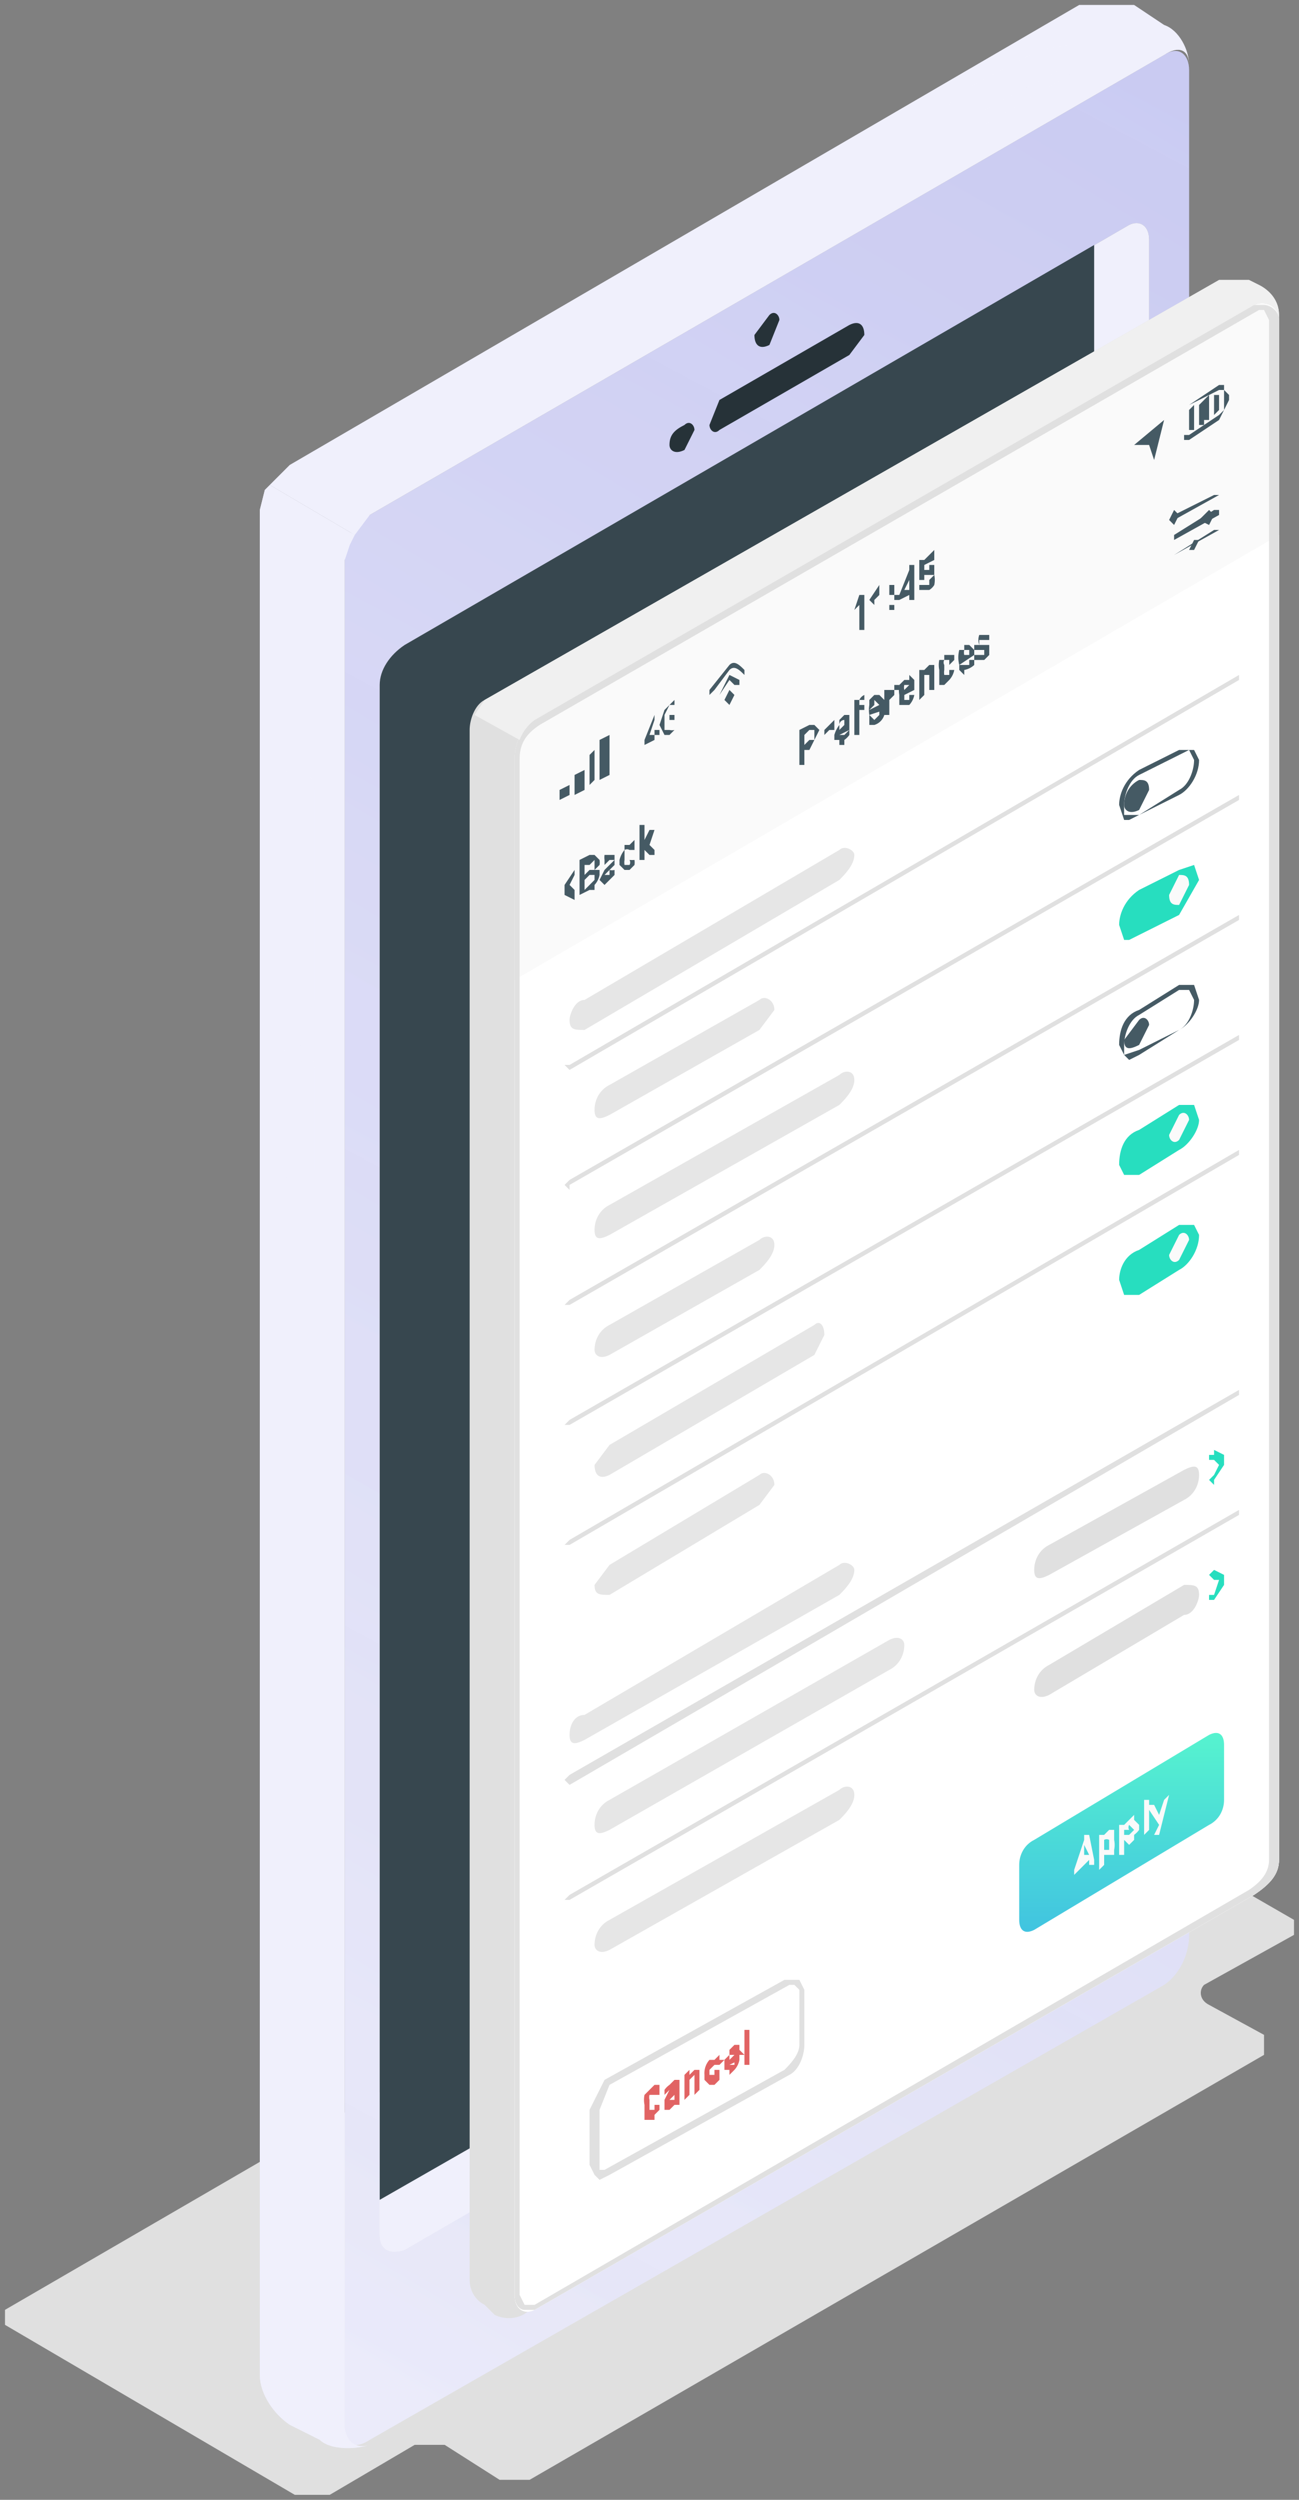 <svg width="260" height="500" fill="none" xmlns="http://www.w3.org/2000/svg"><rect width="100%" height="100%" fill="#808080" stroke="none"/><path d="M100 496l-11-7h-6l-17 10h-7L1 465v-3l193-112h6l59 34v3l-18 10c-1 1-1 3 1 4l11 6v4l-147 85h-6z" fill="#E0E0E0"/><path d="M233 11L74 103c-3 1-5 5-5 9v373c0 4 2 5 5 3l159-91c3-2 5-6 5-10V14c0-3-2-5-5-3zm-2 349c0 3-3 5-5 6L81 450c-3 1-5 0-5-3V137c0-3 2-6 5-8l145-84c2-1 4 0 4 3v312h1z" fill="url(#paint0_linear)"/><path opacity=".3" d="M233 11L74 103c-3 1-5 5-5 9v373c0 4 2 5 5 3l159-91c3-2 5-6 5-10V14c0-3-2-5-5-3zm-2 349c0 3-3 5-5 6L81 450c-3 1-5 0-5-3V137c0-3 2-6 5-8l145-84c2-1 4 0 4 3v312h1z" fill="url(#paint1_linear)"/><path d="M231 360c0 3-3 5-5 6L81 450c-3 1-5 0-5-3V137c0-3 2-6 5-8l145-84c2-1 4 0 4 3v312h1z" fill="#F0F0FC"/><path opacity=".5" d="M231 360c0 3-3 5-5 6L81 450c-3 1-5 0-5-3V137c0-3 2-6 5-8l145-84c2-1 4 0 4 3v312h1z" fill="#F0F0FC"/><path d="M81 450l145-84 3-2-153-86v169c0 3 2 4 5 3z" fill="#F0F0FC"/><path opacity=".4" d="M81 450l145-84 3-2-153-86v169c0 3 2 4 5 3z" fill="#F0F0FC"/><path d="M219 354V49L81 129c-3 2-5 5-5 8v303l138-79c3-2 5-4 5-7z" fill="#37474F"/><path d="M74 489c-3 1-8 1-10-1l-6-3c-3-2-6-6-6-10V102l1-4 1-1 17 10-1 2-1 3v373c0 3 2 5 5 4z" fill="#F0F0FC"/><path opacity=".5" d="M74 489c-3 1-8 1-10-1l-6-3c-3-2-6-6-6-10V102l1-4 1-1 17 10-1 2-1 3v373c0 3 2 5 5 4z" fill="#F0F0FC"/><path d="M158 413c4 0 4 4 4 6 0 6-4 13-9 16l-4 2c-4 0-4-4-4-6 0-6 4-13 10-16l3-2z" fill="#F0F0FC"/><path d="M154 63c1-1 2 0 2 1l-2 5c-2 1-3 0-3-2l3-4zM137 85c1-1 2 0 2 1l-2 4c-2 1-3 0-3-1 0-2 1-3 3-4zM144 80l26-15c2-1 3 0 3 2l-3 4-26 15c-1 1-2 0-2-1l2-5z" fill="#263238"/><path d="M238 13c0-3-2-4-5-2L74 103l-3 4-17-10 4-4L216 1h11l6 4c3 1 5 5 5 8z" fill="#F0F0FC"/><path opacity=".4" d="M238 13c0-3-2-4-5-2L74 103l-3 4-17-10 4-4L216 1h11l6 4c3 1 5 5 5 8z" fill="#F0F0FC"/><path d="M197 25h-6l-1-2v-2l1-2 17-9 6-1 1 2v2l-1 2-17 10z" fill="#F0F0FC"/><path opacity=".3" d="M197 25h-6l-1-2v-2l1-2 17-9 6-1 1 2v2l-1 2-17 10z" fill="#F0F0FC"/><path d="M197 22l17-9V9l-6 1-17 9v3h6z" fill="#F0F0FC"/><path opacity=".3" d="M197 22l17-9V9l-6 1-17 9v3h6z" fill="#F0F0FC"/><path d="M63 158c0-1-1-4-3-4h-2l-2 1v43l2 5h2l2-1 1-2v-42z" fill="#F0F0FC"/><path opacity=".3" d="M63 158c0-1-1-4-3-4h-2l-2 1v43l2 5h2l2-1 1-2v-42z" fill="#F0F0FC"/><path d="M61 159v42c0 2-1 3-3 2l-2-5v-42c0-1 1-2 2-1l3 4z" fill="#F0F0FC"/><path opacity=".4" d="M61 159v42c0 2-1 3-3 2l-2-5v-42c0-1 1-2 2-1l3 4z" fill="#F0F0FC"/><path d="M63 214c0-2-1-4-3-5h-2l-2 1v22l2 5h2l2-1 1-2v-20z" fill="#F0F0FC"/><path opacity=".3" d="M63 214c0-2-1-4-3-5h-2l-2 1v22l2 5h2l2-1 1-2v-20z" fill="#F0F0FC"/><path d="M61 215v20c0 2-1 2-3 2l-2-5v-20c0-2 1-2 2-2 2 1 3 3 3 5z" fill="#F0F0FC"/><path opacity=".4" d="M61 215v20c0 2-1 2-3 2l-2-5v-20c0-2 1-2 2-2 2 1 3 3 3 5z" fill="#F0F0FC"/><path d="M244 56L97 140c-2 1-3 4-3 6v310c0 2 1 4 3 5l2 2c2 1 5 1 7-1l146-84c2-1 4-4 4-6V63c0-3-2-5-4-6l-2-1h-6z" fill="#E0E0E0"/><path d="M256 372c0 3-2 5-5 7l-144 83c-2 1-4 0-4-3V152c0-3 1-6 4-8l144-83c2-1 5 0 5 3v308z" fill="#FAFAFA"/><path d="M103 196v263c0 3 2 4 4 3l144-83c3-2 5-4 5-7V107l-153 89z" fill="#fff"/><path d="M253 62l1 2v308c0 2-1 4-4 6l-143 83h-2l-1-2V152c0-3 1-5 4-7l144-83h1zm0-1h-2l-144 83c-3 2-4 5-4 8v307c0 2 1 3 2 3h2l144-83c3-2 5-4 5-7V64c0-2-2-3-3-3z" fill="#E0E0E0"/><path d="M256 63v1c0-3-3-4-5-3l-144 83a9 9 0 00-3 4l-9-5 2-3 147-84h6l2 1c2 1 4 3 4 6z" fill="#F0F0F0"/><path opacity=".1" d="M117 200l51-30c1-1 3 0 3 1 0 2-2 4-3 5l-51 30c-2 0-3 0-3-2 0-1 1-4 3-4zM122 217l30-17c1-1 3 0 3 2l-3 4-30 17c-2 1-3 1-3-1s1-4 3-5z" fill="#000"/><path d="M114 214l-1-1h1l134-78v1l-134 78zM114 238l-1-1 1-1 134-77v1l-134 77v1z" fill="#E0E0E0"/><path d="M228 156c1 0 2 0 2 2l-2 4c-2 1-3 0-3-1 0-2 1-4 3-5z" fill="#455A64"/><path d="M226 164h-1l-1-3c0-2 1-5 4-7l8-4h3l1 2c0 3-2 6-4 7l-8 4-2 1zm-1-3v2h3l8-5c2-1 3-4 3-6l-1-2-2 1-8 4c-2 1-3 4-3 6z" fill="#455A64"/><path opacity=".1" d="M122 241l46-26c1-1 3-1 3 1s-2 4-3 5l-46 26c-2 1-3 1-3-1s1-4 3-5z" fill="#000"/><path d="M114 261h-1l1-1 134-77v1l-134 77z" fill="#E0E0E0"/><path d="M226 188h-1l-1-3c0-2 1-5 4-7l8-4 3-1 1 3-4 7-8 4-2 1z" fill="#27DEBF"/><path d="M236 175c1 0 2 0 2 2l-2 4c-1 0-2 0-2-2l2-4z" fill="#FAFAFA"/><path d="M226 235h-1l-1-2c0-3 1-6 4-7l8-5h3l1 3c0 2-2 5-4 6l-8 5h-2z" fill="#27DEBF"/><path d="M236 223c1-1 2 0 2 1l-2 4c-1 1-2 0-2-1l2-4z" fill="#FAFAFA"/><path d="M226 259h-1l-1-3c0-2 1-5 4-6l8-5h3l1 2c0 3-2 6-4 7l-8 5h-2z" fill="#27DEBF"/><path d="M236 247c1-1 2 0 2 1l-2 4c-1 1-2 0-2-1l2-4z" fill="#FAFAFA"/><path opacity=".1" d="M122 265l30-17c1-1 3-1 3 1s-2 4-3 5l-30 17c-2 1-3 0-3-1 0-2 1-4 3-5z" fill="#000"/><path d="M114 285h-1l1-1 134-77c0-1 0-1 0 0v1l-134 77z" fill="#E0E0E0"/><path d="M228 204c1-1 2 0 2 1l-2 4c-2 1-3 1-3-1l3-4z" fill="#455A64"/><path d="M226 212l-1-1-1-2c0-3 1-6 4-7l8-5h3l1 3c0 2-2 5-4 6l-8 5-2 1zm-1-3v2l3-1 8-4c2-1 3-4 3-6l-1-2h-2l-8 5c-2 1-3 4-3 6z" fill="#455A64"/><path opacity=".1" d="M122 289l41-24c1-1 2 0 2 2l-2 4-41 24c-2 1-3 0-3-2l3-4z" fill="#000"/><path d="M114 309h-1l1-1 134-78v1c1 0 0 0 0 0l-134 78z" fill="#E0E0E0"/><path opacity=".1" d="M122 313l30-18c1-1 3 0 3 2l-3 4-30 18c-2 0-3 0-3-2l3-4zM117 343l51-30c1-1 3 0 3 1 0 2-2 4-3 5l-51 29c-2 1-3 1-3-1s1-4 3-4zM122 360l56-32c2-1 3 0 3 1 0 2-1 4-3 5l-56 32c-2 1-3 1-3-1s1-4 3-5z" fill="#000"/><path d="M114 357l-1-1 1-1 134-77v1l-134 78zM114 380h-1l1-1 134-77v1l-134 77z" fill="#E0E0E0"/><path opacity=".1" d="M122 384l46-26c1-1 3-1 3 1s-2 4-3 5l-46 26c-2 1-3 0-3-1 0-2 1-4 3-5z" fill="#000"/><path d="M210 309l27-15c2-1 3-1 3 1s-1 4-3 5l-27 15c-2 1-3 1-3-1s1-4 3-5z" fill="#E0E0E0"/><path d="M243 292h-1v-1h1v-1l2 1v2l-2 3v1l-1-1 1-1 1-2-1-1z" fill="#27DEBF"/><path d="M210 333l27-16c2 0 3 0 3 2 0 1-1 4-3 4l-27 16c-2 1-3 0-3-1 0-2 1-4 3-5z" fill="#E0E0E0"/><path d="M243 316l-1-1 1-1 2 1v2l-2 3h-1v-1h1l1-3h-1z" fill="#27DEBF"/><path d="M120 436l-1-1-1-2v-11l3-6 36-20h3l1 2v11c0 2-1 5-3 6l-36 20-2 1zm39-39h-1l-36 20-2 5v12h1l36-20c1-1 3-3 3-5v-11l-1-1z" fill="#E0E0E0"/><path d="M130 420v2h1v-1h1v-1 2l-1 1v1h-1-1v-1-1-1a5 5 0 010-2l1-1 1-1h1v2h-1v-1 1h-1a2 2 0 000 1zM133 421v-1l1-2h0l-1 1v-1a4 4 0 011-1l1-1h1v5h-1l-1 1h-1v-1zm2-1v-1l-1 1h1zM140 418l-1 1v-3-1l-1 1v3l-1 1v-5l1-1v1l1-1h1v4zM142 414v1h1v-1h1v2l-1 1h-1l-1-1v-1a4 4 0 011-3h1l1-1v1h1l-1 1h-1l-1 1zM146 413h1v-1h1a4 4 0 01-1 2l-1 1v-1h-1v-1-1l1-1v-1l1-1h1v1l1 1h-1v1l-2 1zm1-2h-1v1l1-1zM150 412v1h-1v-7h1v6z" fill="#E16363"/><path d="M204 384v-11c0-2 1-4 3-5l35-21c2-1 3 0 3 2v11c0 2-1 4-3 5l-35 21c-2 1-3 0-3-2z" fill="url(#paint2_linear)"/><path d="M218 367l1 5v1h-1v-1l-1 1-1 1-1 1v-1l2-6v-1h1zm-1 4h1l-1-2v2zM222 371h-1v2l-1 1v-7h1l1-1h1v2a5 5 0 010 2v1h-1zm0-2v-1-1 1a1 1 0 00-1 0v2h1v-1zM226 369l-1-1v3h-1v-6h1v-1 1l1-1 1-1v1l1 1v1a5 5 0 01-1 1v1l-1 1zm1-3l-1-1a1 1 0 000 1h-1v1h1l1-1zM230 366l-1 1v-6-1h1v6zM232 367h-1l1-2-2-3v-1h1l1 2 1-3 1-1-2 8z" fill="#FAFAFA"/><path d="M162 145h1l1 1-1 2-1 2h-1v3h-1v-7l2-1zm-1 4l1-1h1v-1-1h-1l-1 1v2zM166 146l-1 1v4-5-1 1l1-1 1-1v2h-1zM167 147a6 6 0 011-2v-1l1-1h1v3l-2 1h1l1-1v1a4 4 0 01-1 1v1h-1v-1h-1v-1zm2-3a1 1 0 00-1 1v1l1-1v-1zM172 141h1v1h-1v5h-1v-6-1h1a2 2 0 011-1v-1 2h-1v1zM174 143a6 6 0 010-2v-1l1-1h1l1 1v2l-3 1 1 1 1-1v-1h1v1a3 3 0 01-2 2h-1v-1-1zm1-2l-1 1 2-1-1-1v1zM179 138v1l-1 1v3h-1v-5h2v-1h1v1h-1z" fill="#455A64"/><path d="M180 139a6 6 0 010-2l1-1h1v-1l1 1v2l-2 1v1h1v-1h1a4 4 0 01-1 2h-1-1v-1-1zm2-2h-1a2 2 0 000 1l1-1zM187 138h-1v-3c0-1 0-1 0 0h-1v4l-1 1v-5-1h1l1-1h1v5zM189 134a3 3 0 000 1h1v-1h1a4 4 0 01-1 2l-1 1h-1v-1-1-1a5 5 0 010-2h1v-1h2v1l-1 1v-1h-1a1 1 0 000 1v1zM192 133a6 6 0 010-3h1v-1h1l1 1v1l-3 2h2v-1h1v1a4 4 0 01-2 1v1l-1-1v-1zm1-3a2 2 0 000 1h-1 2v-1h-1zM197 130h-1-1v-1h1a3 3 0 010-2h2v1h-1-1v1h2v2l-1 1h-1c0 1 0 0 0 0h-1v-1h2v-1zM114 177l1 1v2l-2-1v-1-1l2-3c0-1 0-1 0 0v1l-1 2zM116 179v-6-1l2-1h1l1 1a3 3 0 010 1l-1 1h1v1a4 4 0 01-1 2v1h-1l-2 1zm3-6v-1l-1 1h-1v2l1-1h1v-1zm-2 5l1-1 1-1v-1h-1l-1 1v2zM121 173v-1a4 4 0 010-1h2v5-1l-1 1-1 1-1-1 1-2 1-1 1-1h-1l-1 1zm1 2v-1a2 2 0 001 0v-1l-1 1-1 1h1zM125 171v1a3 3 0 000 1h1a1 1 0 000-1 6 6 0 001 0v-1 1a4 4 0 010 1l-1 1h-1l-1-1v-1a5 5 0 011-2v-1h1l1-1v2h-1a1 1 0 00-1 0v1zM129 170v2h-1c0 1 0 1 0 0v-6-1h1v3l1-2h1l-1 3 1 1v1h-1l-1-1zM235 104v-1l8-4h1l-9 5zM235 108v-1l8-5h1v1l-9 5zM235 111l8-5h1l-9 5z" fill="#455A64"/><path d="M235 102l1 1-1 2-1-1 1-2zM242 102l1 1-1 2-2-1 2-2zM239 108h1l-1 2h-1l1-2zM131 149v-1l-2 1v-1l2-5v-1 4h1v1h-1v2zm0-2v-3l-1 3h1zM133 147l-1-2 1-3 1-1 1-1v1h-1l-1 2v3h1a2 2 0 001 0v-2h-1v-1h1v3l-1 1h-1zM147 139l-1 2-1-1 1-2 1 1z" fill="#455A64"/><path d="M146 135l-2 4c-1 0-1 0 0 0l2-3 1 1h1v-1l-2-1z" fill="#455A64"/><path d="M146 133l-4 5v1l1-1 3-4c1-1 2 0 3 1v-1c-1-1-2-2-3-1zM171 122l1-3h1v-1 8h-1v-5l-1 1zM174 120l2-3v7-5l-1 1v1l-1-1zM178 117h1v2h-1v-2zm0 4h1v1h-1v-1zM182 120v-1l-2 1h-1v-1h1l2-5v-1h1v7h-1zm0-2v-2l-1 2h1zM184 112h1l2-2v2l-2 1v1h1v-1h1v2a5 5 0 010 2 3 3 0 01-1 1h-1-1v-1h2v-1l1-1h-1-1v1h-1v-4zM112 160v-2l2-1v2l-2 1zM115 159v-4l2-1v4l-2 1zM118 157v-6l1-1v6l-1 1zM120 156v-8l2-1v8l-2 1zM245 77h-1l-6 4-1 2v5h1l6-4 1-2v-4-1zm-8 10v-4l1-2 6-3h1v4l-1 1-6 4h-1z" fill="#455A64"/><path d="M239 81v5h-1v-3-1l1-1zM240 81l1-1v5h-1v-4zM241 80l1-1v5h-1v-4zM244 79v3l-1 1v-4h1c0-1 0 0 0 0zM245 78l1 1v1l-1 2v-4zM227 89l6-5-2 8-1-3h-3z" fill="#455A64"/><defs><linearGradient id="paint0_linear" x1="326" y1="-41" x2="21" y2="467.5" gradientUnits="userSpaceOnUse"><stop stop-color="#C5C6F1"/><stop offset="1" stop-color="#EAEAF9"/></linearGradient><linearGradient id="paint1_linear" x1="36" y1="498.5" x2="339" y2="-70" gradientUnits="userSpaceOnUse"><stop stop-color="#F0F0FC"/><stop offset="1" stop-color="#BEBFEE" stop-opacity=".9"/><stop offset="1" stop-color="#BEBEED"/></linearGradient><linearGradient id="paint2_linear" x1="224.6" y1="346.8" x2="224.6" y2="386.1" gradientUnits="userSpaceOnUse"><stop stop-color="#56F3CF"/><stop offset="1" stop-color="#41C4E0"/></linearGradient></defs></svg>